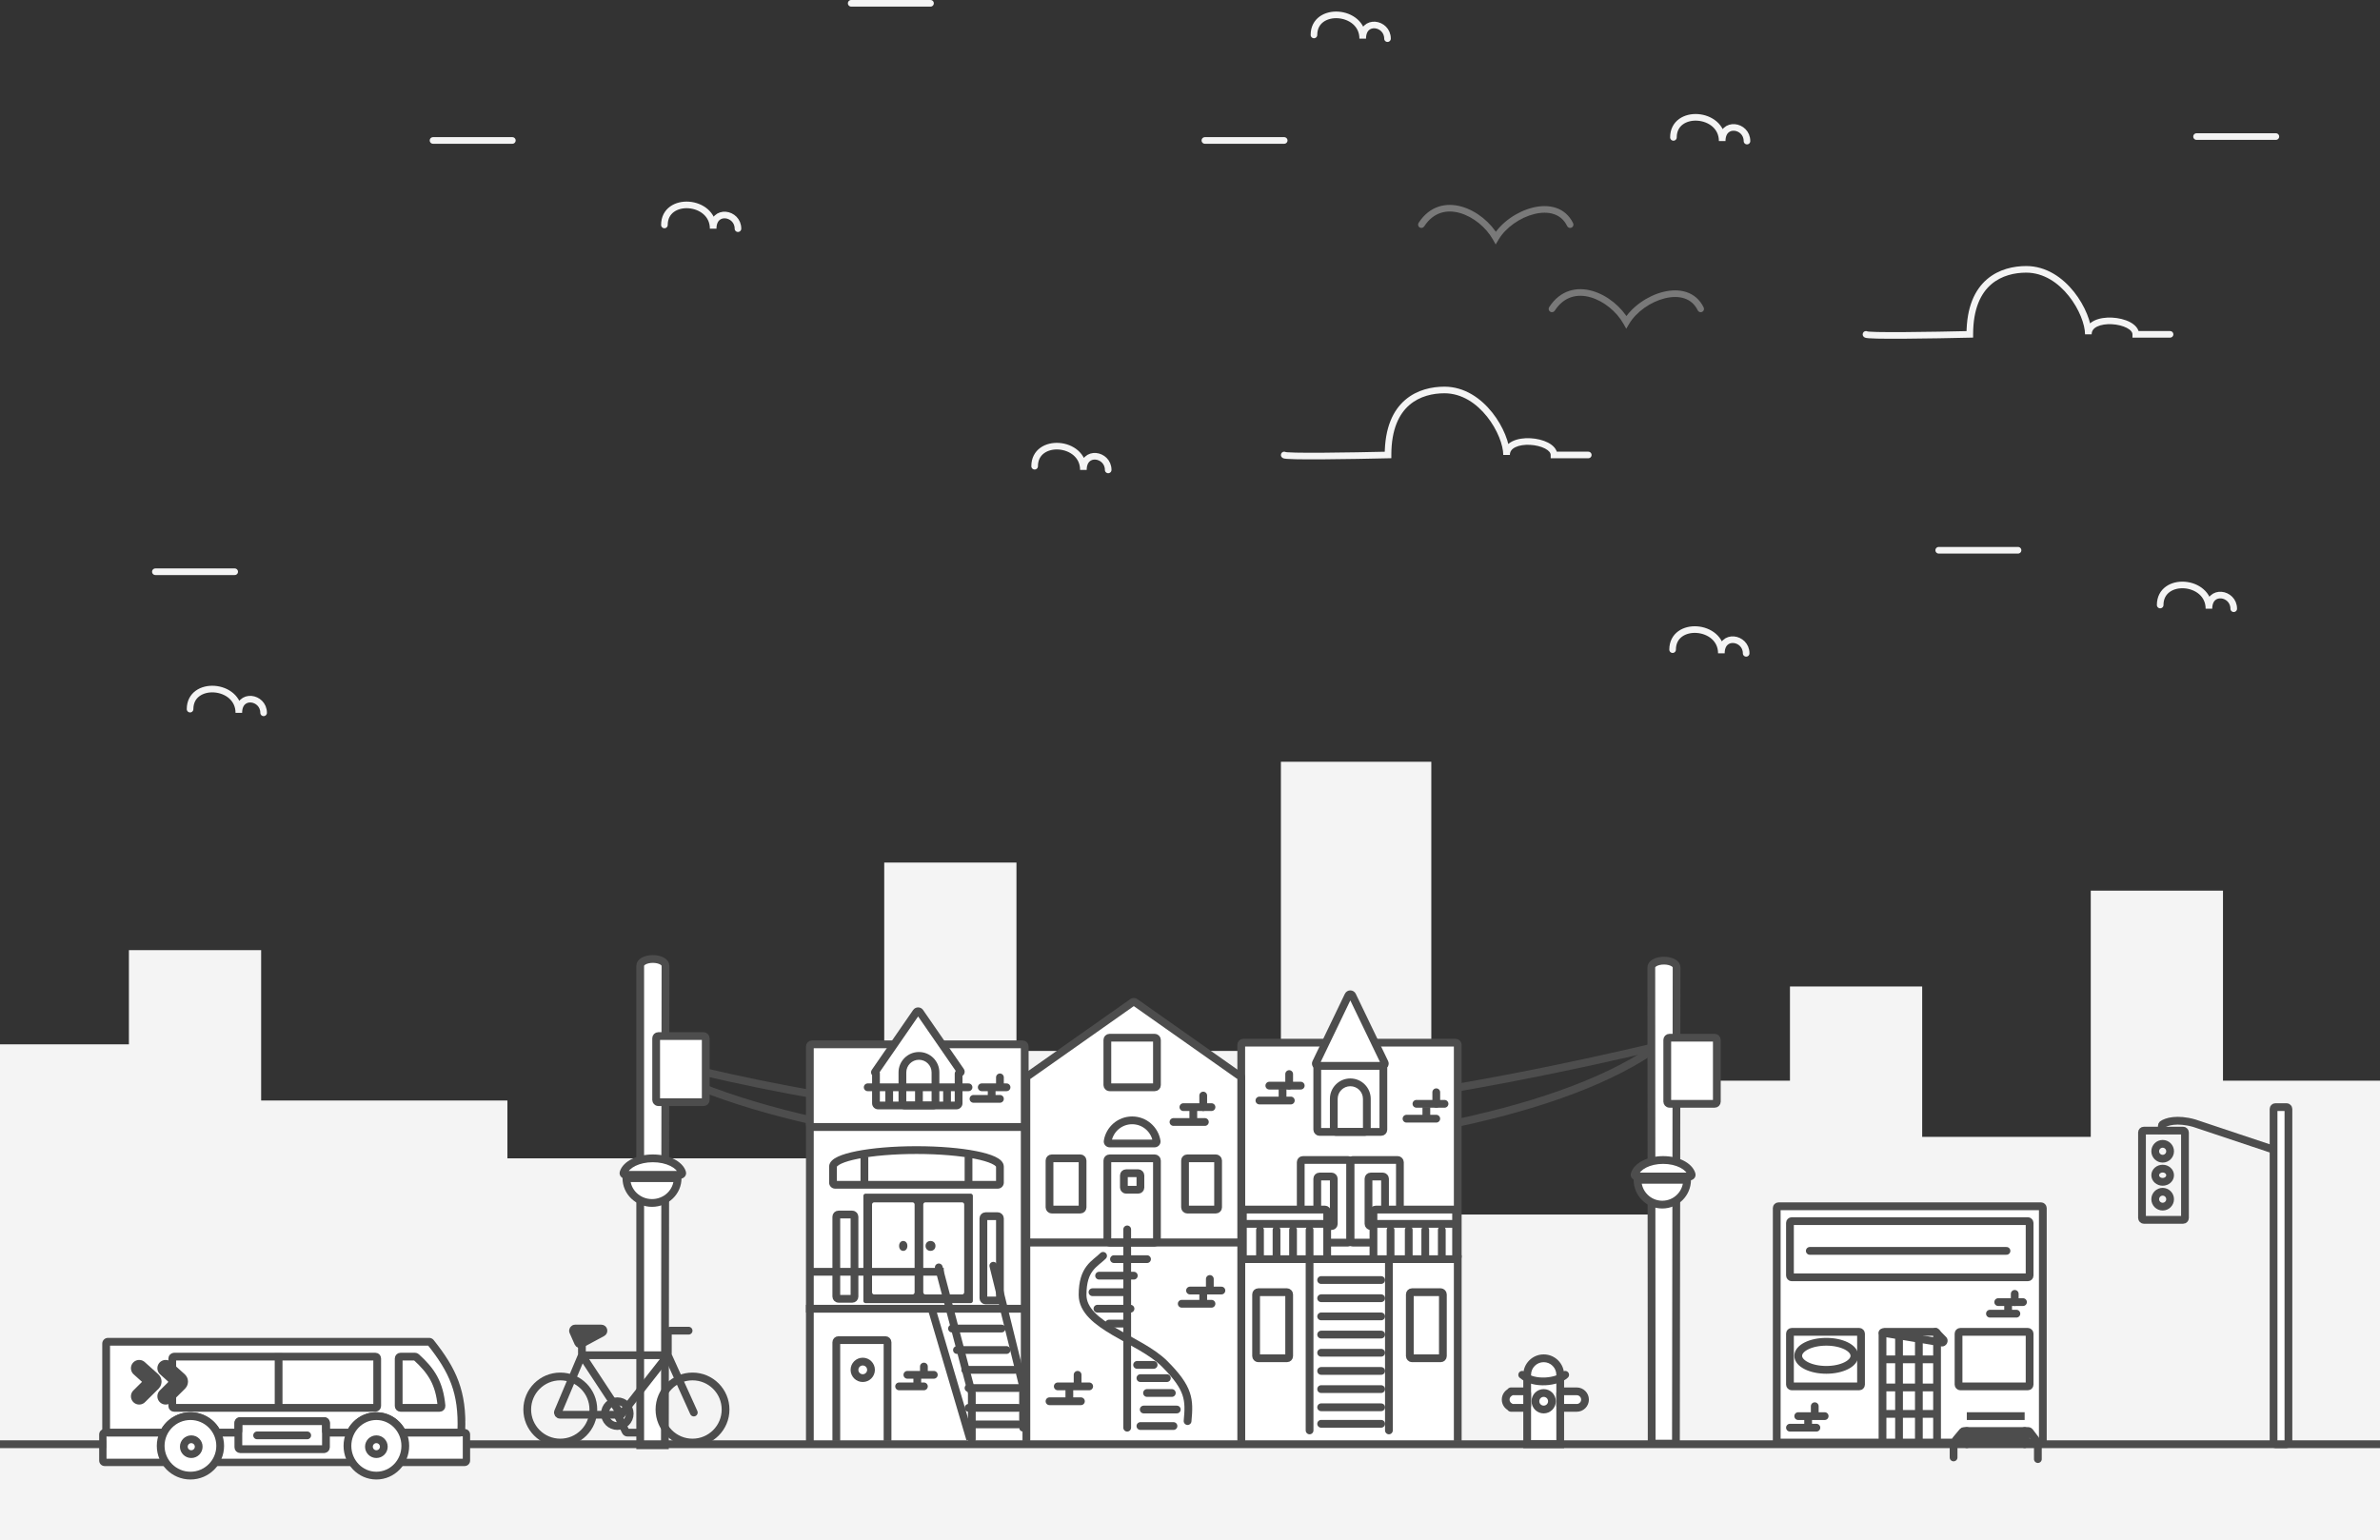 <svg width="1440" height="932" viewBox="0 0 1440 932" fill="none" xmlns="http://www.w3.org/2000/svg">
<rect x="0" y="0" width="1440" height="932" fill="#333333" stroke="none"/>
<path d="M779 275.34C779 274.236 778.105 273.34 777 273.34C775.895 273.34 775 274.236 775 275.34H779ZM839.817 275.34L839.865 277.34L841.817 277.293V275.34H839.817ZM940.226 275.34H938.226V277.34H940.226V275.34ZM961 277.34C962.105 277.34 963 276.445 963 275.34C963 274.236 962.105 273.34 961 273.34V277.34ZM775 275.34C775 276.157 775.46 276.677 775.71 276.897C775.961 277.118 776.213 277.235 776.343 277.289C776.617 277.405 776.899 277.468 777.095 277.506C777.52 277.588 778.071 277.649 778.682 277.697C779.927 277.796 781.691 277.866 783.826 277.914C788.109 278.009 794.022 278.019 800.57 277.975C813.672 277.888 829.389 277.589 839.865 277.34L839.77 273.341C829.306 273.59 813.614 273.888 800.543 273.975C794.004 274.019 788.139 274.009 783.915 273.915C781.797 273.868 780.126 273.8 778.999 273.71C778.424 273.664 778.054 273.617 777.856 273.579C777.74 273.557 777.784 273.556 777.899 273.604C777.948 273.625 778.14 273.707 778.351 273.892C778.561 274.077 779 274.561 779 275.34H775ZM841.817 275.34C841.817 259.582 846.615 250.367 852.806 245.049C859.057 239.68 867.055 238 873.946 238V234C866.493 234 857.427 235.806 850.199 242.015C842.912 248.275 837.817 258.729 837.817 275.34H841.817ZM873.946 238C884.496 238 893.376 244.147 899.71 252.101C906.077 260.096 909.538 269.505 909.538 275.34H913.538C913.538 268.335 909.579 258.074 902.839 249.609C896.065 241.103 886.149 234 873.946 234V238ZM913.538 275.34C913.538 273.225 914.689 271.692 916.895 270.619C919.178 269.509 922.394 269.03 925.777 269.207C929.147 269.383 932.439 270.198 934.819 271.438C937.292 272.727 938.226 274.145 938.226 275.34H942.226C942.226 271.865 939.574 269.406 936.668 267.891C933.668 266.328 929.788 265.412 925.986 265.213C922.198 265.015 918.241 265.516 915.145 267.022C911.973 268.565 909.538 271.285 909.538 275.34H913.538ZM940.226 277.34H961V273.34H940.226V277.34Z" fill="#F4F4F4"/>
<path d="M1131 202.34C1131 201.236 1130.1 200.34 1129 200.34C1127.9 200.34 1127 201.236 1127 202.34H1131ZM1191.82 202.34L1191.86 204.34L1193.82 204.293V202.34H1191.82ZM1292.23 202.34H1290.23V204.34H1292.23V202.34ZM1313 204.34C1314.1 204.34 1315 203.445 1315 202.34C1315 201.236 1314.1 200.34 1313 200.34V204.34ZM1127 202.34C1127 203.157 1127.46 203.677 1127.71 203.897C1127.96 204.118 1128.21 204.235 1128.34 204.289C1128.62 204.405 1128.9 204.468 1129.09 204.506C1129.52 204.588 1130.07 204.649 1130.68 204.697C1131.93 204.796 1133.69 204.866 1135.83 204.914C1140.11 205.009 1146.02 205.019 1152.57 204.975C1165.67 204.888 1181.39 204.589 1191.86 204.34L1191.77 200.341C1181.31 200.59 1165.61 200.888 1152.54 200.975C1146 201.019 1140.14 201.009 1135.92 200.915C1133.8 200.868 1132.13 200.8 1131 200.71C1130.42 200.664 1130.05 200.617 1129.86 200.579C1129.74 200.557 1129.78 200.556 1129.9 200.604C1129.95 200.625 1130.14 200.707 1130.35 200.892C1130.56 201.077 1131 201.561 1131 202.34H1127ZM1193.82 202.34C1193.82 186.582 1198.62 177.367 1204.81 172.049C1211.06 166.68 1219.06 165 1225.95 165V161C1218.49 161 1209.43 162.806 1202.2 169.015C1194.91 175.275 1189.82 185.729 1189.82 202.34H1193.82ZM1225.95 165C1236.5 165 1245.38 171.147 1251.71 179.101C1258.08 187.096 1261.54 196.505 1261.54 202.34H1265.54C1265.54 195.335 1261.58 185.074 1254.84 176.609C1248.07 168.103 1238.15 161 1225.95 161V165ZM1265.54 202.34C1265.54 200.225 1266.69 198.692 1268.89 197.619C1271.18 196.509 1274.39 196.03 1277.78 196.207C1281.15 196.383 1284.44 197.198 1286.82 198.438C1289.29 199.727 1290.23 201.145 1290.23 202.34H1294.23C1294.23 198.865 1291.57 196.406 1288.67 194.891C1285.67 193.328 1281.79 192.412 1277.99 192.213C1274.2 192.015 1270.24 192.516 1267.15 194.022C1263.97 195.565 1261.54 198.285 1261.54 202.34H1265.54ZM1292.23 204.34H1313V200.34H1292.23V204.34Z" fill="#F4F4F4"/>
<path d="M626 282.143C626 264.643 655.5 266.643 655.5 284.38C655.5 272.143 670.5 274.643 670.5 284.38" stroke="#F4F4F4" stroke-width="4" stroke-linecap="round"/>
<path d="M1012 393.143C1012 375.643 1041.5 377.643 1041.5 395.38C1041.5 383.143 1056.5 385.643 1056.5 395.38" stroke="#F4F4F4" stroke-width="4" stroke-linecap="round"/>
<path d="M94 346H142" stroke="#F4F4F4" stroke-width="4" stroke-linecap="round"/>
<path d="M1173 333H1221" stroke="#F4F4F4" stroke-width="4" stroke-linecap="round"/>
<path d="M1307 366.143C1307 348.643 1336.5 350.643 1336.5 368.38C1336.5 356.143 1351.5 358.643 1351.5 368.38" stroke="#F4F4F4" stroke-width="4" stroke-linecap="round"/>
<path d="M115 429.143C115 411.643 144.5 413.643 144.5 431.38C144.5 419.143 159.5 421.643 159.5 431.38" stroke="#F4F4F4" stroke-width="4" stroke-linecap="round"/>
<path d="M402 136.143C402 118.643 431.5 120.643 431.5 138.38C431.5 126.143 446.5 128.643 446.5 138.38" stroke="#F4F4F4" stroke-width="4" stroke-linecap="round"/>
<path d="M729 85H777" stroke="#F4F4F4" stroke-width="4" stroke-linecap="round"/>
<path d="M515 2H563" stroke="#F4F4F4" stroke-width="4" stroke-linecap="round"/>
<path d="M262 85H310" stroke="#F4F4F4" stroke-width="4" stroke-linecap="round"/>
<path d="M1012.5 83.143C1012.5 65.643 1042 67.643 1042 85.379C1042 73.143 1057 75.643 1057 85.379" stroke="#F4F4F4" stroke-width="4" stroke-linecap="round"/>
<path d="M1329 82.643H1377" stroke="#F4F4F4" stroke-width="4" stroke-linecap="round"/>
<path d="M795 21.143C795 3.643 824.5 5.643 824.5 23.38C824.5 11.143 839.5 13.643 839.5 23.38" stroke="#F4F4F4" stroke-width="4" stroke-linecap="round"/>
<path fill-rule="evenodd" clip-rule="evenodd" d="M775 461H866V735H1012V655H1114V975H1012H866H863H775V979H615H535V986H261L261 975H158H80H78H0V632H78V575H158V666L261 666H307V701H489V666H535V522H615V636H775V461Z" fill="#F4F4F4"/>
<path fill-rule="evenodd" clip-rule="evenodd" d="M1505 482H1596V602H1641V643H1823V602H1869L2017 602V676H2119V996H2016V979H1869H1596V996H1505H1345H1265H1163H1084H1083H1004V654H1083V597H1163V688H1265V539H1345V654H1505V482Z" fill="#F4F4F4"/>
<path d="M388 639.4C582.265 689.653 745.597 694.533 1008 632" stroke="#4D4D4D" stroke-width="4.7"/>
<path d="M387 640.058C522.588 720.273 880.211 715.588 999 636" stroke="#4D4D4D" stroke-width="4.7"/>
<path d="M999.113 585.579C999.113 585.579 999.113 585.579 999.113 585.578C999.114 584.445 999.703 583.475 1001.07 582.673C1002.5 581.841 1004.56 581.35 1006.76 581.35C1008.97 581.35 1011.03 581.841 1012.45 582.673C1013.82 583.475 1014.41 584.445 1014.41 585.577C1014.41 585.578 1014.41 585.579 1014.41 585.579L1014.01 873.65H999.333L999.113 585.579Z" fill="white" stroke="#4D4D4D" stroke-width="4.7"/>
<path fill-rule="evenodd" clip-rule="evenodd" d="M990.763 714C990.763 722.284 997.479 729 1005.76 729C1014.05 729 1020.76 722.284 1020.76 714H990.763Z" fill="white"/>
<path d="M990.763 714V711.65H988.413V714H990.763ZM1020.76 714H1023.11V711.65H1020.76V714ZM1005.76 726.65C998.777 726.65 993.113 720.986 993.113 714H988.413C988.413 723.582 996.181 731.35 1005.76 731.35V726.65ZM1018.41 714C1018.41 720.986 1012.75 726.65 1005.76 726.65V731.35C1015.35 731.35 1023.11 723.582 1023.11 714H1018.41ZM1020.76 711.65H990.763V716.35H1020.76V711.65Z" fill="#4D4D4D"/>
<path fill-rule="evenodd" clip-rule="evenodd" d="M1022.33 712C1023.09 712 1023.7 711.341 1023.48 710.61C1022 705.713 1014.85 702 1006.26 702C997.674 702 990.53 705.713 989.046 710.61C988.825 711.341 989.436 712 990.2 712H1022.33Z" fill="white"/>
<path d="M989.046 710.61L986.797 709.929L989.046 710.61ZM1006.26 704.35C1010.24 704.35 1013.8 705.212 1016.48 706.566C1019.2 707.942 1020.74 709.681 1021.23 711.291L1025.73 709.929C1024.73 706.642 1021.97 704.076 1018.6 702.372C1015.18 700.645 1010.88 699.65 1006.26 699.65V704.35ZM991.295 711.291C991.783 709.681 993.329 707.942 996.051 706.566C998.727 705.212 1002.29 704.35 1006.26 704.35V699.65C1001.65 699.65 997.343 700.645 993.929 702.372C990.56 704.076 987.793 706.642 986.797 709.929L991.295 711.291ZM990.2 714.35H1022.33V709.65H990.2V714.35ZM986.797 709.929C986.01 712.527 988.253 714.35 990.2 714.35V709.65C990.488 709.65 990.799 709.773 991.033 710.045C991.293 710.346 991.437 710.823 991.295 711.291L986.797 709.929ZM1021.23 711.291C1021.09 710.823 1021.23 710.346 1021.49 710.045C1021.73 709.773 1022.04 709.65 1022.33 709.65V714.35C1024.27 714.35 1026.52 712.527 1025.73 709.929L1021.23 711.291Z" fill="#4D4D4D"/>
<rect x="1008.76" y="628" width="30" height="40" rx="1.311" fill="white" stroke="#4D4D4D" stroke-width="4.7"/>
<path d="M387.35 584.616C387.35 583.464 387.947 582.485 389.316 581.68C390.739 580.843 392.799 580.35 395 580.35C397.201 580.35 399.261 580.843 400.684 581.68C402.053 582.485 402.65 583.463 402.65 584.615C402.65 584.616 402.65 584.616 402.65 584.616L402.281 874.65H387.35V584.616Z" fill="white" stroke="#4D4D4D" stroke-width="4.7"/>
<path fill-rule="evenodd" clip-rule="evenodd" d="M379 713C379 721.284 385.94 728 394.5 728C403.06 728 410 721.284 410 713H379Z" fill="white"/>
<path d="M379 713V710.65H376.65V713H379ZM410 713H412.35V710.65H410V713ZM394.5 725.65C387.164 725.65 381.35 719.914 381.35 713H376.65C376.65 722.654 384.715 730.35 394.5 730.35V725.65ZM407.65 713C407.65 719.914 401.836 725.65 394.5 725.65V730.35C404.285 730.35 412.35 722.654 412.35 713H407.65ZM410 710.65H379V715.35H410V710.65Z" fill="#4D4D4D"/>
<path fill-rule="evenodd" clip-rule="evenodd" d="M411.56 711C412.325 711 412.937 710.339 412.709 709.609C411.182 704.712 403.834 701 395 701C386.166 701 378.818 704.712 377.292 709.609C377.064 710.339 377.675 711 378.441 711H411.56Z" fill="white"/>
<path d="M377.292 709.609L379.535 710.308L377.292 709.609ZM395 703.35C399.107 703.35 402.79 704.216 405.558 705.577C408.378 706.964 409.967 708.711 410.466 710.308L414.953 708.909C413.924 705.61 411.076 703.053 407.632 701.359C404.136 699.64 399.728 698.65 395 698.65V703.35ZM379.535 710.308C380.033 708.711 381.622 706.964 384.443 705.577C387.211 704.216 390.894 703.35 395 703.35V698.65C390.272 698.65 385.864 699.64 382.369 701.359C378.925 703.053 376.077 705.61 375.048 708.909L379.535 710.308ZM378.441 713.35H411.56V708.65H378.441V713.35ZM375.048 708.909C374.234 711.52 376.498 713.35 378.441 713.35V708.65C378.729 708.65 379.041 708.773 379.277 709.048C379.539 709.353 379.682 709.837 379.535 710.308L375.048 708.909ZM410.466 710.308C410.319 709.837 410.462 709.353 410.724 709.048C410.959 708.773 411.272 708.65 411.56 708.65V713.35C413.503 713.35 415.767 711.52 414.953 708.909L410.466 710.308Z" fill="#4D4D4D"/>
<rect x="397" y="627" width="30" height="40" rx="1.311" fill="white" stroke="#4D4D4D" stroke-width="4.7"/>
<path d="M490 792H620V874H490V792Z" fill="white"/>
<path d="M620 850.84V792H490V874" stroke="#4D4D4D" stroke-width="4.7"/>
<path d="M544 839H559" stroke="#4D4D4D" stroke-width="4.7" stroke-linecap="round"/>
<path d="M549 832H565" stroke="#4D4D4D" stroke-width="4.7" stroke-linecap="round"/>
<path d="M555 839V833" stroke="#4D4D4D" stroke-width="4.7"/>
<path d="M559 831V827" stroke="#4D4D4D" stroke-width="4.7" stroke-linecap="round"/>
<path d="M537 872V812.311C537 811.587 536.413 811 535.689 811H507.311C506.587 811 506 811.587 506 812.311V872" stroke="#4D4D4D" stroke-width="4.7"/>
<circle cx="522" cy="829" r="5" stroke="#4D4D4D" stroke-width="4.7"/>
<path d="M490 682H620V792H490V682Z" fill="white" stroke="#4D4D4D" stroke-width="4.7"/>
<rect x="506" y="735" width="11" height="51" rx="1.311" stroke="#4D4D4D" stroke-width="4.7"/>
<rect x="595" y="736" width="10" height="51" rx="1.311" stroke="#4D4D4D" stroke-width="4.7"/>
<path d="M554.5 698.35C568.34 698.35 580.805 699.462 589.752 701.234C594.246 702.124 597.73 703.157 600.035 704.236C601.194 704.778 601.928 705.275 602.34 705.673C602.749 706.069 602.65 706.173 602.65 706H607.35C607.35 704.446 606.545 703.202 605.608 702.296C604.675 701.392 603.425 700.633 602.028 699.979C599.222 698.665 595.311 697.544 590.665 696.624C581.336 694.776 568.551 693.65 554.5 693.65V698.35ZM506.35 706C506.35 706.173 506.251 706.069 506.66 705.673C507.072 705.275 507.806 704.778 508.965 704.236C511.27 703.157 514.754 702.124 519.248 701.234C528.195 699.462 540.66 698.35 554.5 698.35V693.65C540.449 693.65 527.664 694.776 518.335 696.624C513.689 697.544 509.778 698.665 506.972 699.979C505.575 700.633 504.325 701.392 503.392 702.296C502.455 703.202 501.65 704.446 501.65 706H506.35ZM506.35 715.689V706H501.65V715.689H506.35ZM603.689 714.65H505.311V719.35H603.689V714.65ZM602.65 706V715.689H607.35V706H602.65ZM603.689 719.35C605.711 719.35 607.35 717.711 607.35 715.689H602.65C602.65 715.115 603.115 714.65 603.689 714.65V719.35ZM501.65 715.689C501.65 717.711 503.289 719.35 505.311 719.35V714.65C505.885 714.65 506.35 715.115 506.35 715.689H501.65Z" fill="#4D4D4D"/>
<path d="M523 716V700" stroke="#4D4D4D" stroke-width="4.7"/>
<path d="M586 716V700" stroke="#4D4D4D" stroke-width="4.7"/>
<path fill-rule="evenodd" clip-rule="evenodd" d="M525 722.378H523.689C522.965 722.378 522.378 722.965 522.378 723.689V725V786V787.311C522.378 788.035 522.965 788.622 523.689 788.622H525H553.378H556H558.622H586H587.311C588.035 788.622 588.622 788.035 588.622 787.311V786V725V723.689C588.622 722.965 588.035 722.378 587.311 722.378H586H558.622H556H553.378H525ZM553.378 728.933C553.378 728.209 552.791 727.622 552.067 727.622H528.933C528.209 727.622 527.622 728.209 527.622 728.933V782.067C527.622 782.791 528.209 783.378 528.933 783.378H552.067C552.791 783.378 553.378 782.791 553.378 782.067V728.933ZM559.933 727.622C559.209 727.622 558.622 728.209 558.622 728.933V782.067C558.622 782.791 559.209 783.378 559.933 783.378H582.067C582.791 783.378 583.378 782.791 583.378 782.067V728.933C583.378 728.209 582.791 727.622 582.067 727.622H559.933Z" fill="#4D4D4D"/>
<ellipse cx="546.5" cy="754" rx="2.5" ry="3" fill="#4D4D4D"/>
<circle cx="563" cy="754" r="3" fill="#4D4D4D"/>
<line x1="490" y1="769.65" x2="571" y2="769.65" stroke="#4D4D4D" stroke-width="4.7"/>
<path d="M568 767L588 842.972V871" stroke="#4D4D4D" stroke-width="4.7" stroke-linecap="round"/>
<path d="M601 766L619 838.947V864" stroke="#4D4D4D" stroke-width="4.7" stroke-linecap="round"/>
<path d="M587 871L564 793" stroke="#4D4D4D" stroke-width="4.7"/>
<path d="M576 804H606" stroke="#4D4D4D" stroke-width="4.7" stroke-linecap="round"/>
<path d="M579 817H609" stroke="#4D4D4D" stroke-width="4.7" stroke-linecap="round"/>
<path d="M584 829H614" stroke="#4D4D4D" stroke-width="4.7" stroke-linecap="round"/>
<path d="M586 840H616" stroke="#4D4D4D" stroke-width="4.7" stroke-linecap="round"/>
<path d="M586 852H616" stroke="#4D4D4D" stroke-width="4.7" stroke-linecap="round"/>
<path d="M585 862H616" stroke="#4D4D4D" stroke-width="4.7" stroke-linecap="round"/>
<path d="M490 633.311C490 632.587 490.587 632 491.311 632H618.689C619.413 632 620 632.587 620 633.311V680.689C620 681.413 619.413 682 618.689 682H491.311C490.587 682 490 681.413 490 680.689V633.311Z" fill="white" stroke="#4D4D4D" stroke-width="4.7"/>
<path d="M589 665H605" stroke="#4D4D4D" stroke-width="4.7" stroke-linecap="round"/>
<path d="M594 658H609" stroke="#4D4D4D" stroke-width="4.7" stroke-linecap="round"/>
<path d="M600 663V659" stroke="#4D4D4D" stroke-width="4.7"/>
<path d="M605 657V652" stroke="#4D4D4D" stroke-width="4.7" stroke-linecap="round"/>
<path fill-rule="evenodd" clip-rule="evenodd" d="M580.659 649.25C581.19 649.25 581.502 648.654 581.201 648.217L556.579 612.562C556.058 611.807 554.943 611.807 554.421 612.562L529.427 648.757C529.283 648.965 529.432 649.25 529.686 649.25C529.859 649.25 530 649.391 530 649.564V667.689C530 668.413 530.587 669 531.311 669H578.689C579.413 669 580 668.413 580 667.689V649.909C580 649.545 580.295 649.25 580.659 649.25Z" fill="white"/>
<path d="M529.427 648.757L531.361 650.092L529.427 648.757ZM556.579 612.562L558.512 611.227L556.579 612.562ZM554.421 612.562L552.488 611.227L554.421 612.562ZM554.645 613.897L579.267 649.552L583.134 646.882L558.512 611.227L554.645 613.897ZM531.361 650.092L556.355 613.897L552.488 611.227L527.493 647.421L531.361 650.092ZM532.35 667.689V649.564H527.65V667.689H532.35ZM578.689 666.65H531.311V671.35H578.689V666.65ZM577.65 649.909V667.689H582.35V649.909H577.65ZM582.35 649.909C582.35 650.843 581.593 651.6 580.659 651.6V646.9C578.997 646.9 577.65 648.247 577.65 649.909H582.35ZM578.689 671.35C580.711 671.35 582.35 669.711 582.35 667.689H577.65C577.65 667.115 578.115 666.65 578.689 666.65V671.35ZM527.65 667.689C527.65 669.711 529.289 671.35 531.311 671.35V666.65C531.885 666.65 532.35 667.115 532.35 667.689H527.65ZM529.686 651.6C528.561 651.6 527.65 650.689 527.65 649.564H532.35C532.35 648.093 531.157 646.9 529.686 646.9V651.6ZM527.493 647.421C526.273 649.189 527.538 651.6 529.686 651.6V646.9C531.327 646.9 532.293 648.742 531.361 650.092L527.493 647.421ZM579.267 649.552C578.492 648.43 579.295 646.9 580.659 646.9V651.6C583.084 651.6 584.512 648.877 583.134 646.882L579.267 649.552ZM558.512 611.227C557.057 609.119 553.943 609.119 552.488 611.227L556.355 613.897C555.942 614.496 555.058 614.496 554.645 613.897L558.512 611.227Z" fill="#4D4D4D"/>
<path d="M556 641.35C560.225 641.35 563.65 644.775 563.65 649H568.35C568.35 642.179 562.821 636.65 556 636.65V641.35ZM548.35 649C548.35 644.775 551.775 641.35 556 641.35V636.65C549.179 636.65 543.65 642.179 543.65 649H548.35ZM548.35 667.689V649H543.65V667.689H548.35ZM564.689 666.65H547.311V671.35H564.689V666.65ZM563.65 649V667.689H568.35V649H563.65ZM564.689 671.35C566.711 671.35 568.35 669.711 568.35 667.689H563.65C563.65 667.115 564.115 666.65 564.689 666.65V671.35ZM543.65 667.689C543.65 669.711 545.289 671.35 547.311 671.35V666.65C547.885 666.65 548.35 667.115 548.35 667.689H543.65Z" fill="#4D4D4D"/>
<path d="M525 658H586" stroke="#4D4D4D" stroke-width="4.7" stroke-linecap="round"/>
<path d="M538 658V668" stroke="#4D4D4D" stroke-width="4.7"/>
<path d="M556 658V668" stroke="#4D4D4D" stroke-width="4.7"/>
<path d="M573 658V668" stroke="#4D4D4D" stroke-width="4.7"/>
<path d="M751 762H882V872H751V762Z" fill="white"/>
<path d="M882 872V762H751V872" stroke="#4D4D4D" stroke-width="4.7"/>
<path d="M751 632.311C751 631.587 751.587 631 752.311 631H880.689C881.413 631 882 631.587 882 632.311V760.689C882 761.413 881.413 762 880.689 762H752.311C751.587 762 751 761.413 751 760.689V632.311Z" fill="white" stroke="#4D4D4D" stroke-width="4.7"/>
<path d="M762 666H781" stroke="#4D4D4D" stroke-width="4.7" stroke-linecap="round"/>
<path d="M768 657H787" stroke="#4D4D4D" stroke-width="4.7" stroke-linecap="round"/>
<path d="M776 665V659" stroke="#4D4D4D" stroke-width="4.7"/>
<path d="M780 657V650" stroke="#4D4D4D" stroke-width="4.7" stroke-linecap="round"/>
<path d="M851 677H869" stroke="#4D4D4D" stroke-width="4.7" stroke-linecap="round"/>
<path d="M857 668H874" stroke="#4D4D4D" stroke-width="4.7" stroke-linecap="round"/>
<path d="M863 676V670" stroke="#4D4D4D" stroke-width="4.7"/>
<path d="M869 668V661" stroke="#4D4D4D" stroke-width="4.7" stroke-linecap="round"/>
<path d="M817 657.35C821.225 657.35 824.65 660.775 824.65 665H829.35C829.35 658.179 823.821 652.65 817 652.65V657.35ZM809.35 665C809.35 660.775 812.775 657.35 817 657.35V652.65C810.179 652.65 804.65 658.179 804.65 665H809.35ZM809.35 683.689V665H804.65V683.689H809.35ZM825.689 682.65H808.311V687.35H825.689V682.65ZM824.65 665V683.689H829.35V665H824.65ZM825.689 687.35C827.711 687.35 829.35 685.711 829.35 683.689H824.65C824.65 683.115 825.115 682.65 825.689 682.65V687.35ZM804.65 683.689C804.65 685.711 806.289 687.35 808.311 687.35V682.65C808.885 682.65 809.35 683.115 809.35 683.689H804.65Z" fill="#4D4D4D"/>
<rect x="797" y="645" width="40" height="40" rx="1.311" stroke="#4D4D4D" stroke-width="4.7"/>
<path d="M815.819 602.455C816.295 601.465 817.705 601.465 818.181 602.455L837.746 643.121C838.165 643.991 837.531 645 836.565 645H797.435C796.469 645 795.835 643.991 796.254 643.121L815.819 602.455Z" fill="white" stroke="#4D4D4D" stroke-width="4.7"/>
<line x1="799.35" y1="774.65" x2="835.65" y2="774.65" stroke="#4D4D4D" stroke-width="4.7" stroke-linecap="round"/>
<line x1="799.35" y1="785.65" x2="835.65" y2="785.65" stroke="#4D4D4D" stroke-width="4.7" stroke-linecap="round"/>
<line x1="799.35" y1="796.65" x2="835.65" y2="796.65" stroke="#4D4D4D" stroke-width="4.7" stroke-linecap="round"/>
<line x1="799.35" y1="807.65" x2="835.65" y2="807.65" stroke="#4D4D4D" stroke-width="4.7" stroke-linecap="round"/>
<line x1="799.35" y1="818.65" x2="835.65" y2="818.65" stroke="#4D4D4D" stroke-width="4.7" stroke-linecap="round"/>
<line x1="799.35" y1="829.65" x2="835.65" y2="829.65" stroke="#4D4D4D" stroke-width="4.7" stroke-linecap="round"/>
<line x1="799.35" y1="840.65" x2="835.65" y2="840.65" stroke="#4D4D4D" stroke-width="4.7" stroke-linecap="round"/>
<line x1="799.35" y1="861.65" x2="835.65" y2="861.65" stroke="#4D4D4D" stroke-width="4.7" stroke-linecap="round"/>
<line x1="799.35" y1="851.65" x2="835.65" y2="851.65" stroke="#4D4D4D" stroke-width="4.7" stroke-linecap="round"/>
<line x1="792.35" y1="759.35" x2="792.35" y2="865.65" stroke="#4D4D4D" stroke-width="4.7" stroke-linecap="round"/>
<line x1="840.35" y1="759.35" x2="840.35" y2="865.65" stroke="#4D4D4D" stroke-width="4.7" stroke-linecap="round"/>
<rect x="787" y="702" width="30" height="50" rx="1.311" stroke="#4D4D4D" stroke-width="4.7"/>
<rect x="817" y="702" width="30" height="50" rx="1.311" stroke="#4D4D4D" stroke-width="4.7"/>
<rect x="797" y="712" width="10" height="30" rx="1.311" stroke="#4D4D4D" stroke-width="4.7"/>
<rect x="828" y="712" width="10" height="30" rx="1.311" stroke="#4D4D4D" stroke-width="4.7"/>
<rect x="752" y="732" width="51" height="30" rx="1.311" fill="white" stroke="#4D4D4D" stroke-width="4.7"/>
<line x1="751" y1="740.65" x2="802" y2="740.65" stroke="#4D4D4D" stroke-width="4.7"/>
<line x1="762.35" y1="744.35" x2="762.35" y2="759.65" stroke="#4D4D4D" stroke-width="4.7" stroke-linecap="round"/>
<line x1="772.35" y1="744.35" x2="772.35" y2="759.65" stroke="#4D4D4D" stroke-width="4.7" stroke-linecap="round"/>
<line x1="782.35" y1="744.35" x2="782.35" y2="759.65" stroke="#4D4D4D" stroke-width="4.7" stroke-linecap="round"/>
<line x1="792.35" y1="744.35" x2="792.35" y2="759.65" stroke="#4D4D4D" stroke-width="4.7" stroke-linecap="round"/>
<rect x="831" y="732" width="50" height="30" rx="1.311" fill="white" stroke="#4D4D4D" stroke-width="4.7"/>
<line x1="832" y1="740.65" x2="882" y2="740.65" stroke="#4D4D4D" stroke-width="4.7"/>
<line x1="841.35" y1="744.35" x2="841.35" y2="759.65" stroke="#4D4D4D" stroke-width="4.7" stroke-linecap="round"/>
<line x1="852.35" y1="744.35" x2="852.35" y2="759.65" stroke="#4D4D4D" stroke-width="4.7" stroke-linecap="round"/>
<line x1="862.35" y1="744.35" x2="862.35" y2="759.65" stroke="#4D4D4D" stroke-width="4.7" stroke-linecap="round"/>
<line x1="872.35" y1="744.35" x2="872.35" y2="759.65" stroke="#4D4D4D" stroke-width="4.7" stroke-linecap="round"/>
<rect x="853" y="782" width="20" height="40" rx="1.311" stroke="#4D4D4D" stroke-width="4.7"/>
<rect x="760" y="782" width="20" height="40" rx="1.311" stroke="#4D4D4D" stroke-width="4.7"/>
<path fill-rule="evenodd" clip-rule="evenodd" d="M750.155 651C749.981 651 749.811 650.946 749.668 650.846L686.755 606.532C686.302 606.213 685.698 606.213 685.245 606.532L622.332 650.846C622.189 650.946 622.019 651 621.845 651C621.378 651 621 651.378 621 651.845V750.689C621 751.413 621.587 752 622.311 752H749.689C750.413 752 751 751.413 751 750.689V651.845C751 651.378 750.622 651 750.155 651Z" fill="white"/>
<path d="M622.332 650.846L623.685 652.767L622.332 650.846ZM749.668 650.846L751.021 648.924L749.668 650.846ZM686.755 606.532L688.108 604.61L686.755 606.532ZM685.245 606.532L683.892 604.61L685.245 606.532ZM685.402 608.453L748.315 652.767L751.021 648.924L688.108 604.61L685.402 608.453ZM623.685 652.767L686.598 608.453L683.892 604.61L620.979 648.924L623.685 652.767ZM623.35 750.689V651.845H618.65V750.689H623.35ZM749.689 749.65H622.311V754.35H749.689V749.65ZM748.65 651.845V750.689H753.35V651.845H748.65ZM753.35 651.845C753.35 650.08 751.919 648.65 750.155 648.65V653.35C749.324 653.35 748.65 652.676 748.65 651.845H753.35ZM749.689 754.35C751.711 754.35 753.35 752.711 753.35 750.689H748.65C748.65 750.115 749.115 749.65 749.689 749.65V754.35ZM618.65 750.689C618.65 752.711 620.289 754.35 622.311 754.35V749.65C622.885 749.65 623.35 750.115 623.35 750.689H618.65ZM621.845 648.65C620.081 648.65 618.65 650.08 618.65 651.845H623.35C623.35 652.676 622.676 653.35 621.845 653.35V648.65ZM620.979 648.924C621.232 648.746 621.535 648.65 621.845 648.65V653.35C622.504 653.35 623.146 653.146 623.685 652.767L620.979 648.924ZM748.315 652.767C748.854 653.146 749.496 653.35 750.155 653.35V648.65C750.465 648.65 750.768 648.746 751.021 648.924L748.315 652.767ZM688.108 604.61C686.844 603.72 685.156 603.72 683.892 604.61L686.598 608.453C686.24 608.706 685.76 608.706 685.402 608.453L688.108 604.61Z" fill="#4D4D4D"/>
<path d="M621 752H751L750.375 873H621.625L621 752Z" fill="white"/>
<path d="M751 872V752H621V872" stroke="#4D4D4D" stroke-width="4.7"/>
<path d="M635 848H654" stroke="#4D4D4D" stroke-width="4.7" stroke-linecap="round"/>
<path d="M640 839H659" stroke="#4D4D4D" stroke-width="4.7" stroke-linecap="round"/>
<path d="M647 847V840" stroke="#4D4D4D" stroke-width="4.7"/>
<path d="M652 838V832" stroke="#4D4D4D" stroke-width="4.7" stroke-linecap="round"/>
<path d="M715 789H733" stroke="#4D4D4D" stroke-width="4.7" stroke-linecap="round"/>
<path d="M720 781H739" stroke="#4D4D4D" stroke-width="4.7" stroke-linecap="round"/>
<path d="M728 789V782" stroke="#4D4D4D" stroke-width="4.7"/>
<path d="M732 780V774" stroke="#4D4D4D" stroke-width="4.7" stroke-linecap="round"/>
<path d="M710 679H729" stroke="#4D4D4D" stroke-width="4.7" stroke-linecap="round"/>
<path d="M716 670H733" stroke="#4D4D4D" stroke-width="4.7" stroke-linecap="round"/>
<path d="M722 678V672" stroke="#4D4D4D" stroke-width="4.7"/>
<path d="M728 670V663" stroke="#4D4D4D" stroke-width="4.7" stroke-linecap="round"/>
<rect x="680" y="710" width="10" height="10" rx="1.311" stroke="#4D4D4D" stroke-width="4.7"/>
<rect x="670" y="701" width="30" height="51" rx="1.311" stroke="#4D4D4D" stroke-width="4.7"/>
<path d="M682 744V864" stroke="#4D4D4D" stroke-width="4.7" stroke-linecap="round"/>
<path d="M667.409 760C662.446 764.979 655 767.395 655 783.65C655 802.321 689.746 810.412 704.637 825.349C719.529 840.286 719.778 846.93 718.537 860" stroke="#4D4D4D" stroke-width="4.7" stroke-linecap="round"/>
<path d="M674 762H694M674 762H694" stroke="#4D4D4D" stroke-width="4.7" stroke-linecap="round"/>
<path d="M665 772H686M665 772H686" stroke="#4D4D4D" stroke-width="4.7" stroke-linecap="round"/>
<path d="M661 782H681M661 782H681" stroke="#4D4D4D" stroke-width="4.7" stroke-linecap="round"/>
<path d="M664 792H684M664 792H684" stroke="#4D4D4D" stroke-width="4.7" stroke-linecap="round"/>
<path d="M690 863H710M690 863H710" stroke="#4D4D4D" stroke-width="4.7" stroke-linecap="round"/>
<path d="M692 853H712M692 853H712" stroke="#4D4D4D" stroke-width="4.7" stroke-linecap="round"/>
<path d="M694 843H709M694 843H709" stroke="#4D4D4D" stroke-width="4.7" stroke-linecap="round"/>
<path d="M690 834H706M690 834H706" stroke="#4D4D4D" stroke-width="4.7" stroke-linecap="round"/>
<path d="M688 826H698M688 826H698" stroke="#4D4D4D" stroke-width="4.7" stroke-linecap="round"/>
<path d="M671 801H681M671 801H681" stroke="#4D4D4D" stroke-width="4.7" stroke-linecap="round"/>
<rect x="670" y="628" width="30" height="30" rx="1.311" stroke="#4D4D4D" stroke-width="4.7"/>
<path d="M699.81 690.609L697.49 690.981L699.81 690.609ZM671.433 694.35H698.567V689.65H671.433V694.35ZM685 680.35C691.298 680.35 696.525 684.955 697.49 690.981L702.131 690.237C700.806 681.968 693.643 675.65 685 675.65V680.35ZM672.51 690.981C673.475 684.955 678.702 680.35 685 680.35V675.65C676.357 675.65 669.194 681.968 667.869 690.237L672.51 690.981ZM698.567 694.35C700.616 694.35 702.503 692.563 702.131 690.237L697.49 690.981C697.357 690.152 698.034 689.65 698.567 689.65V694.35ZM671.433 689.65C671.966 689.65 672.643 690.152 672.51 690.981L667.869 690.237C667.497 692.563 669.384 694.35 671.433 694.35V689.65Z" fill="#4D4D4D"/>
<rect x="635" y="701" width="20" height="31" rx="1.311" stroke="#4D4D4D" stroke-width="4.7"/>
<rect x="717" y="701" width="20" height="31" rx="1.311" stroke="#4D4D4D" stroke-width="4.7"/>
<path fill-rule="evenodd" clip-rule="evenodd" d="M944 832C944 826.477 939.523 822 934 822C928.477 822 924 826.477 924 832V874H944V832Z" fill="white"/>
<path d="M924 874H921.65V876.35H924V874ZM944 874V876.35H946.35V874H944ZM934 824.35C938.225 824.35 941.65 827.775 941.65 832H946.35C946.35 825.179 940.821 819.65 934 819.65V824.35ZM926.35 832C926.35 827.775 929.775 824.35 934 824.35V819.65C927.179 819.65 921.65 825.179 921.65 832H926.35ZM926.35 874V832H921.65V874H926.35ZM944 871.65H924V876.35H944V871.65ZM941.65 832V874H946.35V832H941.65Z" fill="#4D4D4D"/>
<circle cx="934" cy="848" r="5" fill="white" stroke="#4D4D4D" stroke-width="4.7"/>
<path fill-rule="evenodd" clip-rule="evenodd" d="M916 842H922.689C923.413 842 924 842.587 924 843.311V850.689C924 851.413 923.413 852 922.689 852H916H914.251C914.113 852 914 851.887 914 851.749C914 851.649 913.941 851.559 913.85 851.516C912.165 850.712 911 848.992 911 847C911 845.008 912.165 843.288 913.85 842.484C913.941 842.441 914 842.351 914 842.251C914 842.113 914.113 842 914.251 842H916Z" fill="white"/>
<path d="M913.85 851.516L914.862 849.394L913.85 851.516ZM916 844.35H922.689V839.65H916V844.35ZM921.65 843.311V850.689H926.35V843.311H921.65ZM922.689 849.65H916V854.35H922.689V849.65ZM916 849.65H914.251V854.35H916V849.65ZM914.862 849.394C913.963 848.966 913.35 848.052 913.35 847H908.65C908.65 849.932 910.366 852.458 912.839 853.637L914.862 849.394ZM913.35 847C913.35 845.948 913.963 845.034 914.862 844.606L912.839 840.363C910.366 841.542 908.65 844.068 908.65 847H913.35ZM914.251 844.35H916V839.65H914.251V844.35ZM916.35 842.251C916.35 843.41 915.41 844.35 914.251 844.35V839.65C912.815 839.65 911.65 840.815 911.65 842.251H916.35ZM916.35 851.749C916.35 850.699 915.729 849.808 914.862 849.394L912.839 853.637C912.152 853.309 911.65 852.598 911.65 851.749H916.35ZM914.251 849.65C915.41 849.65 916.35 850.59 916.35 851.749H911.65C911.65 853.185 912.815 854.35 914.251 854.35V849.65ZM914.862 844.606C915.729 844.192 916.35 843.301 916.35 842.251H911.65C911.65 841.402 912.152 840.691 912.839 840.363L914.862 844.606ZM921.65 850.689C921.65 850.115 922.115 849.65 922.689 849.65V854.35C924.711 854.35 926.35 852.711 926.35 850.689H921.65ZM922.689 844.35C922.115 844.35 921.65 843.885 921.65 843.311H926.35C926.35 841.289 924.711 839.65 922.689 839.65V844.35Z" fill="#4D4D4D"/>
<path fill-rule="evenodd" clip-rule="evenodd" d="M954 842H945.311C944.587 842 944 842.587 944 843.311V850.689C944 851.413 944.587 852 945.311 852H954C956.761 852 959 849.761 959 847C959 844.239 956.761 842 954 842Z" fill="white"/>
<path d="M954 844.35H945.311V839.65H954V844.35ZM946.35 843.311V850.689H941.65V843.311H946.35ZM945.311 849.65H954V854.35H945.311V849.65ZM954 849.65C955.464 849.65 956.65 848.464 956.65 847H961.35C961.35 851.059 958.059 854.35 954 854.35V849.65ZM956.65 847C956.65 845.536 955.464 844.35 954 844.35V839.65C958.059 839.65 961.35 842.941 961.35 847H956.65ZM946.35 850.689C946.35 850.115 945.885 849.65 945.311 849.65V854.35C943.289 854.35 941.65 852.711 941.65 850.689H946.35ZM945.311 844.35C945.885 844.35 946.35 843.885 946.35 843.311H941.65C941.65 841.289 943.289 839.65 945.311 839.65V844.35Z" fill="#4D4D4D"/>
<path d="M921 832C928.235 838.259 942.45 836.32 947 832" stroke="#4D4D4D" stroke-width="4.7" stroke-linecap="round"/>
<circle cx="339" cy="853" r="20" stroke="#4D4D4D" stroke-width="4.7"/>
<circle cx="419" cy="853" r="20" stroke="#4D4D4D" stroke-width="4.7"/>
<path d="M352.092 820.139L337.661 854.337C337.296 855.201 337.93 856.157 338.868 856.157L375.821 856.158M352.092 820.139L404.076 820.139M352.092 820.139L375.821 856.158M352.092 820.139L352.092 809.686M404.076 820.139L419.773 854.825M404.076 820.139L375.821 856.158M404.076 820.139L404.076 806.6C404.076 805.877 404.663 805.29 405.386 805.29L416.634 805.29" stroke="#4D4D4D" stroke-width="4.7" stroke-linecap="round"/>
<circle cx="373.5" cy="855.5" r="7.5" stroke="#4D4D4D" stroke-width="4.7"/>
<path d="M374 857L378.529 866.265C378.749 866.715 379.206 867 379.707 867H385" stroke="#4D4D4D" stroke-width="4.7" stroke-linecap="round"/>
<path d="M346.814 805.841C346.431 804.975 347.066 804 348.013 804H363.799C365.161 804 365.62 805.82 364.42 806.465L351.67 813.329C350.998 813.691 350.159 813.403 349.85 812.705L346.814 805.841Z" fill="#4D4D4D" stroke="#4D4D4D" stroke-width="4.7"/>
<path d="M-79 874H1519" stroke="#4D4D4D" stroke-width="4.7" stroke-linecap="round"/>
<rect x="1375.6" y="670" width="9" height="204" rx="1.11" fill="white" stroke="#4D4D4D" stroke-width="4.7"/>
<path d="M1377 696.22L1327.61 679.717C1317.08 676.75 1310.67 678.833 1308.39 680.485C1308.13 680.669 1308 680.974 1308 681.289V686.175" stroke="#4D4D4D" stroke-width="4.7"/>
<rect x="1296" y="684.22" width="26" height="54" rx="1.11" stroke="#4D4D4D" stroke-width="4.7"/>
<circle cx="1308.5" cy="696.72" r="4.5" stroke="#4D4D4D" stroke-width="4.7"/>
<ellipse cx="1308.5" cy="711.22" rx="4.5" ry="4" stroke="#4D4D4D" stroke-width="4.7"/>
<circle cx="1308.5" cy="725.72" r="4.5" stroke="#4D4D4D" stroke-width="4.7"/>
<rect x="1075" y="730" width="161" height="143" rx="1.059" fill="white" stroke="#4D4D4D" stroke-width="4.7"/>
<rect x="1083" y="806" width="43" height="33" rx="1.059" fill="white" stroke="#4D4D4D" stroke-width="4.7"/>
<rect x="1185" y="806" width="43" height="33" rx="1.059" stroke="#4D4D4D" stroke-width="4.7"/>
<rect x="1139" y="806" width="33" height="67" rx="1.059" fill="white" stroke="#4D4D4D" stroke-width="4.7"/>
<path d="M1149 808V871" stroke="#4D4D4D" stroke-width="4.7" stroke-linecap="round"/>
<path d="M1161 808V871" stroke="#4D4D4D" stroke-width="4.7" stroke-linecap="round"/>
<line x1="1140" y1="822.65" x2="1171" y2="822.65" stroke="#4D4D4D" stroke-width="4.7"/>
<line x1="1140" y1="839.65" x2="1171" y2="839.65" stroke="#4D4D4D" stroke-width="4.7"/>
<line x1="1140" y1="855.65" x2="1171" y2="855.65" stroke="#4D4D4D" stroke-width="4.7"/>
<path d="M1139.39 804.185C1138.11 803.972 1136.9 804.837 1136.68 806.117C1136.47 807.397 1137.33 808.608 1138.61 808.821L1139.39 804.185ZM1172.83 804.356C1171.92 803.429 1170.43 803.413 1169.5 804.321C1168.58 805.228 1168.56 806.716 1169.47 807.644L1172.83 804.356ZM1174.8 812.467L1174.41 814.785L1174.8 812.467ZM1175.73 810.681L1177.41 809.037L1175.73 810.681ZM1138.61 808.821L1174.41 814.785L1175.19 810.149L1139.39 804.185L1138.61 808.821ZM1177.41 809.037L1172.83 804.356L1169.47 807.644L1174.05 812.325L1177.41 809.037ZM1174.41 814.785C1177.67 815.327 1179.72 811.394 1177.41 809.037L1174.05 812.325C1173.18 811.433 1173.95 809.944 1175.19 810.149L1174.41 814.785Z" fill="#4D4D4D"/>
<rect x="1083" y="739" width="145" height="34" rx="1.059" fill="white" stroke="#4D4D4D" stroke-width="4.7"/>
<ellipse cx="1105" cy="820.5" rx="17" ry="8.5" fill="white" stroke="#4D4D4D" stroke-width="4.7"/>
<path d="M1204 795H1220" stroke="#4D4D4D" stroke-width="4.7" stroke-linecap="round"/>
<path d="M1209 788H1224" stroke="#4D4D4D" stroke-width="4.7" stroke-linecap="round"/>
<path d="M1215 795V790" stroke="#4D4D4D" stroke-width="4.7"/>
<path d="M1219 788V783" stroke="#4D4D4D" stroke-width="4.7" stroke-linecap="round"/>
<path d="M1083 864H1099" stroke="#4D4D4D" stroke-width="4.7" stroke-linecap="round"/>
<path d="M1088 857H1104" stroke="#4D4D4D" stroke-width="4.7" stroke-linecap="round"/>
<path d="M1094 863V858" stroke="#4D4D4D" stroke-width="4.7"/>
<path d="M1098 856V851" stroke="#4D4D4D" stroke-width="4.7" stroke-linecap="round"/>
<mask id="path-189-inside-1" fill="white">
<rect x="1186" y="849" width="43" height="17" rx="1.059"/>
</mask>
<rect x="1186" y="849" width="43" height="17" rx="1.059" fill="white" stroke="#4D4D4D" stroke-width="9.4" mask="url(#path-189-inside-1)"/>
<path d="M1187.53 866.38C1187.73 866.139 1188.03 866 1188.34 866H1227.16C1227.49 866 1227.81 866.155 1228.01 866.419L1231.71 871.3C1232.24 871.998 1231.74 873 1230.87 873H1184.26C1183.37 873 1182.88 871.952 1183.45 871.262L1187.53 866.38Z" fill="white" stroke="#4D4D4D" stroke-width="4.7"/>
<path d="M1190 857H1225" stroke="#4D4D4D" stroke-width="4.7"/>
<path d="M1182 874V882" stroke="#4D4D4D" stroke-width="4.7" stroke-linecap="round"/>
<path d="M1233 874V883" stroke="#4D4D4D" stroke-width="4.7" stroke-linecap="round"/>
<path d="M1190 866V874" stroke="#4D4D4D" stroke-width="4.7" stroke-linecap="round"/>
<path d="M1225 866V874" stroke="#4D4D4D" stroke-width="4.7" stroke-linecap="round"/>
<path d="M1186 870H1228" stroke="#4D4D4D" stroke-width="4.7"/>
<path d="M1095 757H1214" stroke="#4D4D4D" stroke-width="4.7" stroke-linecap="round"/>
<rect width="218" height="25" transform="matrix(-1 0 0 1 282.22 860)" fill="white"/>
<path fill-rule="evenodd" clip-rule="evenodd" d="M227.72 857C234.349 857 240.116 860.79 243.086 866.379C243.286 866.755 243.672 867 244.098 867H260.22H278.03C278.623 867 279.113 866.525 279.135 865.933C280.016 842.509 274.075 829.418 260.556 812.421C260.346 812.157 260.024 812 259.687 812H65.33C64.717 812 64.22 812.497 64.22 813.11V865.89C64.22 866.503 64.717 867 65.33 867H98.403C98.825 867 99.207 866.76 99.409 866.39C102.462 860.795 108.398 857 115.22 857C122.042 857 127.978 860.795 131.031 866.39C131.233 866.76 131.616 867 132.037 867H143.11C143.723 867 144.22 866.503 144.22 865.89V861.11C144.22 860.497 144.717 860 145.33 860H196.11C196.723 860 197.22 860.497 197.22 861.11V865.89C197.22 866.503 197.717 867 198.33 867H211.343C211.769 867 212.154 866.755 212.354 866.379C215.324 860.79 221.092 857 227.72 857Z" fill="white"/>
<path d="M131.031 866.39L133.094 865.264L131.031 866.39ZM99.409 866.39L101.472 867.516L99.409 866.39ZM260.556 812.421L262.395 810.958L260.556 812.421ZM279.135 865.933L281.483 866.021L279.135 865.933ZM243.086 866.379L241.011 867.482L243.086 866.379ZM241.011 867.482C238.421 862.608 233.421 859.35 227.72 859.35V854.65C235.276 854.65 241.811 858.973 245.161 865.276L241.011 867.482ZM260.22 869.35H244.098V864.65H260.22V869.35ZM278.03 869.35H260.22V864.65H278.03V869.35ZM262.395 810.958C269.226 819.547 274.262 827.294 277.451 835.955C280.647 844.635 281.933 854.083 281.483 866.021L276.787 865.844C277.219 854.358 275.975 845.549 273.04 837.578C270.099 829.588 265.404 822.292 258.717 813.884L262.395 810.958ZM65.33 809.65H259.687V814.35H65.33V809.65ZM61.87 865.89V813.11H66.57V865.89H61.87ZM98.403 869.35H65.33V864.65H98.403V869.35ZM115.22 859.35C109.292 859.35 104.13 862.646 101.472 867.516L97.346 865.264C100.795 858.945 107.504 854.65 115.22 854.65V859.35ZM128.968 867.516C126.311 862.646 121.149 859.35 115.22 859.35V854.65C122.936 854.65 129.646 858.945 133.094 865.264L128.968 867.516ZM143.11 869.35H132.037V864.65H143.11V869.35ZM146.57 861.11V865.89H141.87V861.11H146.57ZM145.33 862.35C146.015 862.35 146.57 861.795 146.57 861.11H141.87C141.87 859.199 143.419 857.65 145.33 857.65V862.35ZM196.11 862.35H145.33V857.65H196.11V862.35ZM194.87 861.11C194.87 861.795 195.425 862.35 196.11 862.35V857.65C198.021 857.65 199.57 859.199 199.57 861.11H194.87ZM194.87 865.89V861.11H199.57V865.89H194.87ZM211.343 869.35H198.33V864.65H211.343V869.35ZM227.72 859.35C222.019 859.35 217.02 862.608 214.429 867.482L210.279 865.276C213.629 858.973 220.165 854.65 227.72 854.65V859.35ZM143.11 864.65C142.425 864.65 141.87 865.205 141.87 865.89H146.57C146.57 867.801 145.021 869.35 143.11 869.35V864.65ZM133.094 865.264C132.909 864.924 132.525 864.65 132.037 864.65V869.35C130.706 869.35 129.558 868.595 128.968 867.516L133.094 865.264ZM98.403 864.65C97.915 864.65 97.532 864.924 97.346 865.264L101.472 867.516C100.883 868.595 99.735 869.35 98.403 869.35V864.65ZM66.57 865.89C66.57 865.205 66.015 864.65 65.33 864.65V869.35C63.419 869.35 61.87 867.801 61.87 865.89H66.57ZM199.57 865.89C199.57 865.205 199.015 864.65 198.33 864.65V869.35C196.419 869.35 194.87 867.801 194.87 865.89H199.57ZM258.717 813.884C258.948 814.175 259.301 814.35 259.687 814.35V809.65C260.747 809.65 261.743 810.139 262.395 810.958L258.717 813.884ZM278.03 864.65C277.35 864.65 276.812 865.184 276.787 865.844L281.483 866.021C281.414 867.867 279.897 869.35 278.03 869.35V864.65ZM211.343 864.65C210.849 864.65 210.463 864.93 210.279 865.276L214.429 867.482C213.846 868.58 212.688 869.35 211.343 869.35V864.65ZM65.33 814.35C66.015 814.35 66.57 813.795 66.57 813.11H61.87C61.87 811.199 63.419 809.65 65.33 809.65V814.35ZM245.161 865.276C244.977 864.93 244.591 864.65 244.098 864.65V869.35C242.752 869.35 241.595 868.58 241.011 867.482L245.161 865.276Z" fill="#4D4D4D"/>
<ellipse rx="17.5" ry="18" transform="matrix(-1 0 0 1 227.72 875)" fill="white" stroke="#4D4D4D" stroke-width="4.7"/>
<circle r="18" transform="matrix(-1 0 0 1 115.22 875)" fill="white" stroke="#4D4D4D" stroke-width="4.7"/>
<path fill-rule="evenodd" clip-rule="evenodd" d="M98.168 869.22H64.44V882.78H98.984C99.767 884.411 100.788 885.906 102.003 887.22H63.33C61.491 887.22 60 885.729 60 883.89V868.11C60 866.271 61.491 864.78 63.33 864.78H100.401C99.463 866.137 98.707 867.628 98.168 869.22ZM130.039 864.78H144.22V869.22H132.272C131.733 867.628 130.977 866.137 130.039 864.78ZM128.437 887.22C129.652 885.906 130.673 884.411 131.456 882.78H211.935C212.696 884.411 213.689 885.906 214.871 887.22H128.437ZM213.312 864.78H197.22V869.22H211.142C211.666 867.628 212.401 866.137 213.312 864.78ZM242.128 864.78H281.11C282.949 864.78 284.44 866.271 284.44 868.11V883.89C284.44 885.729 282.949 887.22 281.11 887.22H240.57C241.751 885.906 242.744 884.411 243.505 882.78H280V869.22H244.298C243.774 867.628 243.039 866.137 242.128 864.78Z" fill="#4D4D4D"/>
<path d="M251.829 821.285C251.627 821.102 251.361 821 251.088 821H242.33C241.717 821 241.22 821.497 241.22 822.11V850.89C241.22 851.503 241.717 852 242.33 852H266.024C266.67 852 267.18 851.449 267.121 850.807C265.877 837.193 261.1 829.647 251.829 821.285Z" stroke="#4D4D4D" stroke-width="4.7"/>
<rect width="124" height="31" rx="1.11" transform="matrix(-1 0 0 1 228.22 821)" stroke="#4D4D4D" stroke-width="4.7"/>
<rect width="53" height="17" rx="1.11" transform="matrix(-1 0 0 1 197.22 860)" stroke="#4D4D4D" stroke-width="4.7"/>
<path d="M100.22 828L108.431 835.367C108.859 835.751 108.876 836.416 108.468 836.821L100.22 845" stroke="#4D4D4D" stroke-width="10" stroke-linecap="round"/>
<path d="M84.22 828L92.431 835.367C92.859 835.751 92.876 836.416 92.468 836.821L84.22 845" stroke="#4D4D4D" stroke-width="10" stroke-linecap="round"/>
<circle r="4.5" transform="matrix(-1 0 0 1 227.72 875.5)" stroke="#4D4D4D" stroke-width="4.7"/>
<circle r="4.5" transform="matrix(-1 0 0 1 115.72 875.5)" stroke="#4D4D4D" stroke-width="4.7"/>
<line x1="2.35" y1="-2.35" x2="32.65" y2="-2.35" transform="matrix(-1 0 0 1 188.22 871)" stroke="#4D4D4D" stroke-width="4.7" stroke-linecap="round"/>
<line y1="-2.35" x2="35" y2="-2.35" transform="matrix(0 -1 -1 0 166.22 854)" stroke="#4D4D4D" stroke-width="4.7"/>
<path d="M858.321 134.858C857.721 135.785 857.986 137.023 858.913 137.624C859.84 138.224 861.078 137.959 861.679 137.032L858.321 134.858ZM905 143.945L903.258 144.927L904.954 147.935L906.719 144.967L905 143.945ZM948.2 136.816C948.681 137.81 949.877 138.226 950.872 137.745C951.866 137.263 952.281 136.067 951.8 135.073L948.2 136.816ZM861.679 137.032C864.55 132.597 868.01 130.054 871.65 128.858C875.313 127.654 879.317 127.761 883.323 128.904C891.392 131.206 899.137 137.621 903.258 144.927L906.742 142.962C902.144 134.809 893.576 127.669 884.42 125.057C879.812 123.743 874.974 123.555 870.401 125.058C865.806 126.568 861.637 129.737 858.321 134.858L861.679 137.032ZM906.719 144.967C911.029 137.719 919.694 131.658 928.276 129.533C932.543 128.477 936.641 128.431 940.082 129.562C943.47 130.674 946.331 132.957 948.2 136.816L951.8 135.073C949.45 130.22 945.73 127.206 941.331 125.761C936.985 124.334 932.09 124.468 927.315 125.651C917.812 128.004 908.196 134.656 903.281 142.923L906.719 144.967Z" fill="#797979"/>
<path d="M937.321 185.858C936.721 186.785 936.986 188.023 937.913 188.624C938.84 189.224 940.078 188.959 940.679 188.032L937.321 185.858ZM984 194.945L982.258 195.927L983.954 198.935L985.719 195.967L984 194.945ZM1027.2 187.816C1027.68 188.81 1028.88 189.226 1029.87 188.745C1030.87 188.263 1031.28 187.067 1030.8 186.073L1027.2 187.816ZM940.679 188.032C943.55 183.597 947.01 181.054 950.65 179.858C954.313 178.654 958.317 178.761 962.323 179.904C970.392 182.206 978.137 188.621 982.258 195.927L985.742 193.962C981.144 185.809 972.576 178.669 963.42 176.057C958.812 174.743 953.974 174.555 949.401 176.058C944.806 177.568 940.637 180.737 937.321 185.858L940.679 188.032ZM985.719 195.967C990.029 188.719 998.694 182.658 1007.28 180.533C1011.54 179.477 1015.64 179.431 1019.08 180.562C1022.47 181.674 1025.33 183.957 1027.2 187.816L1030.8 186.073C1028.45 181.22 1024.73 178.206 1020.33 176.761C1015.99 175.334 1011.09 175.468 1006.31 176.651C996.812 179.004 987.196 185.656 982.281 193.923L985.719 195.967Z" fill="#797979"/>
</svg>
